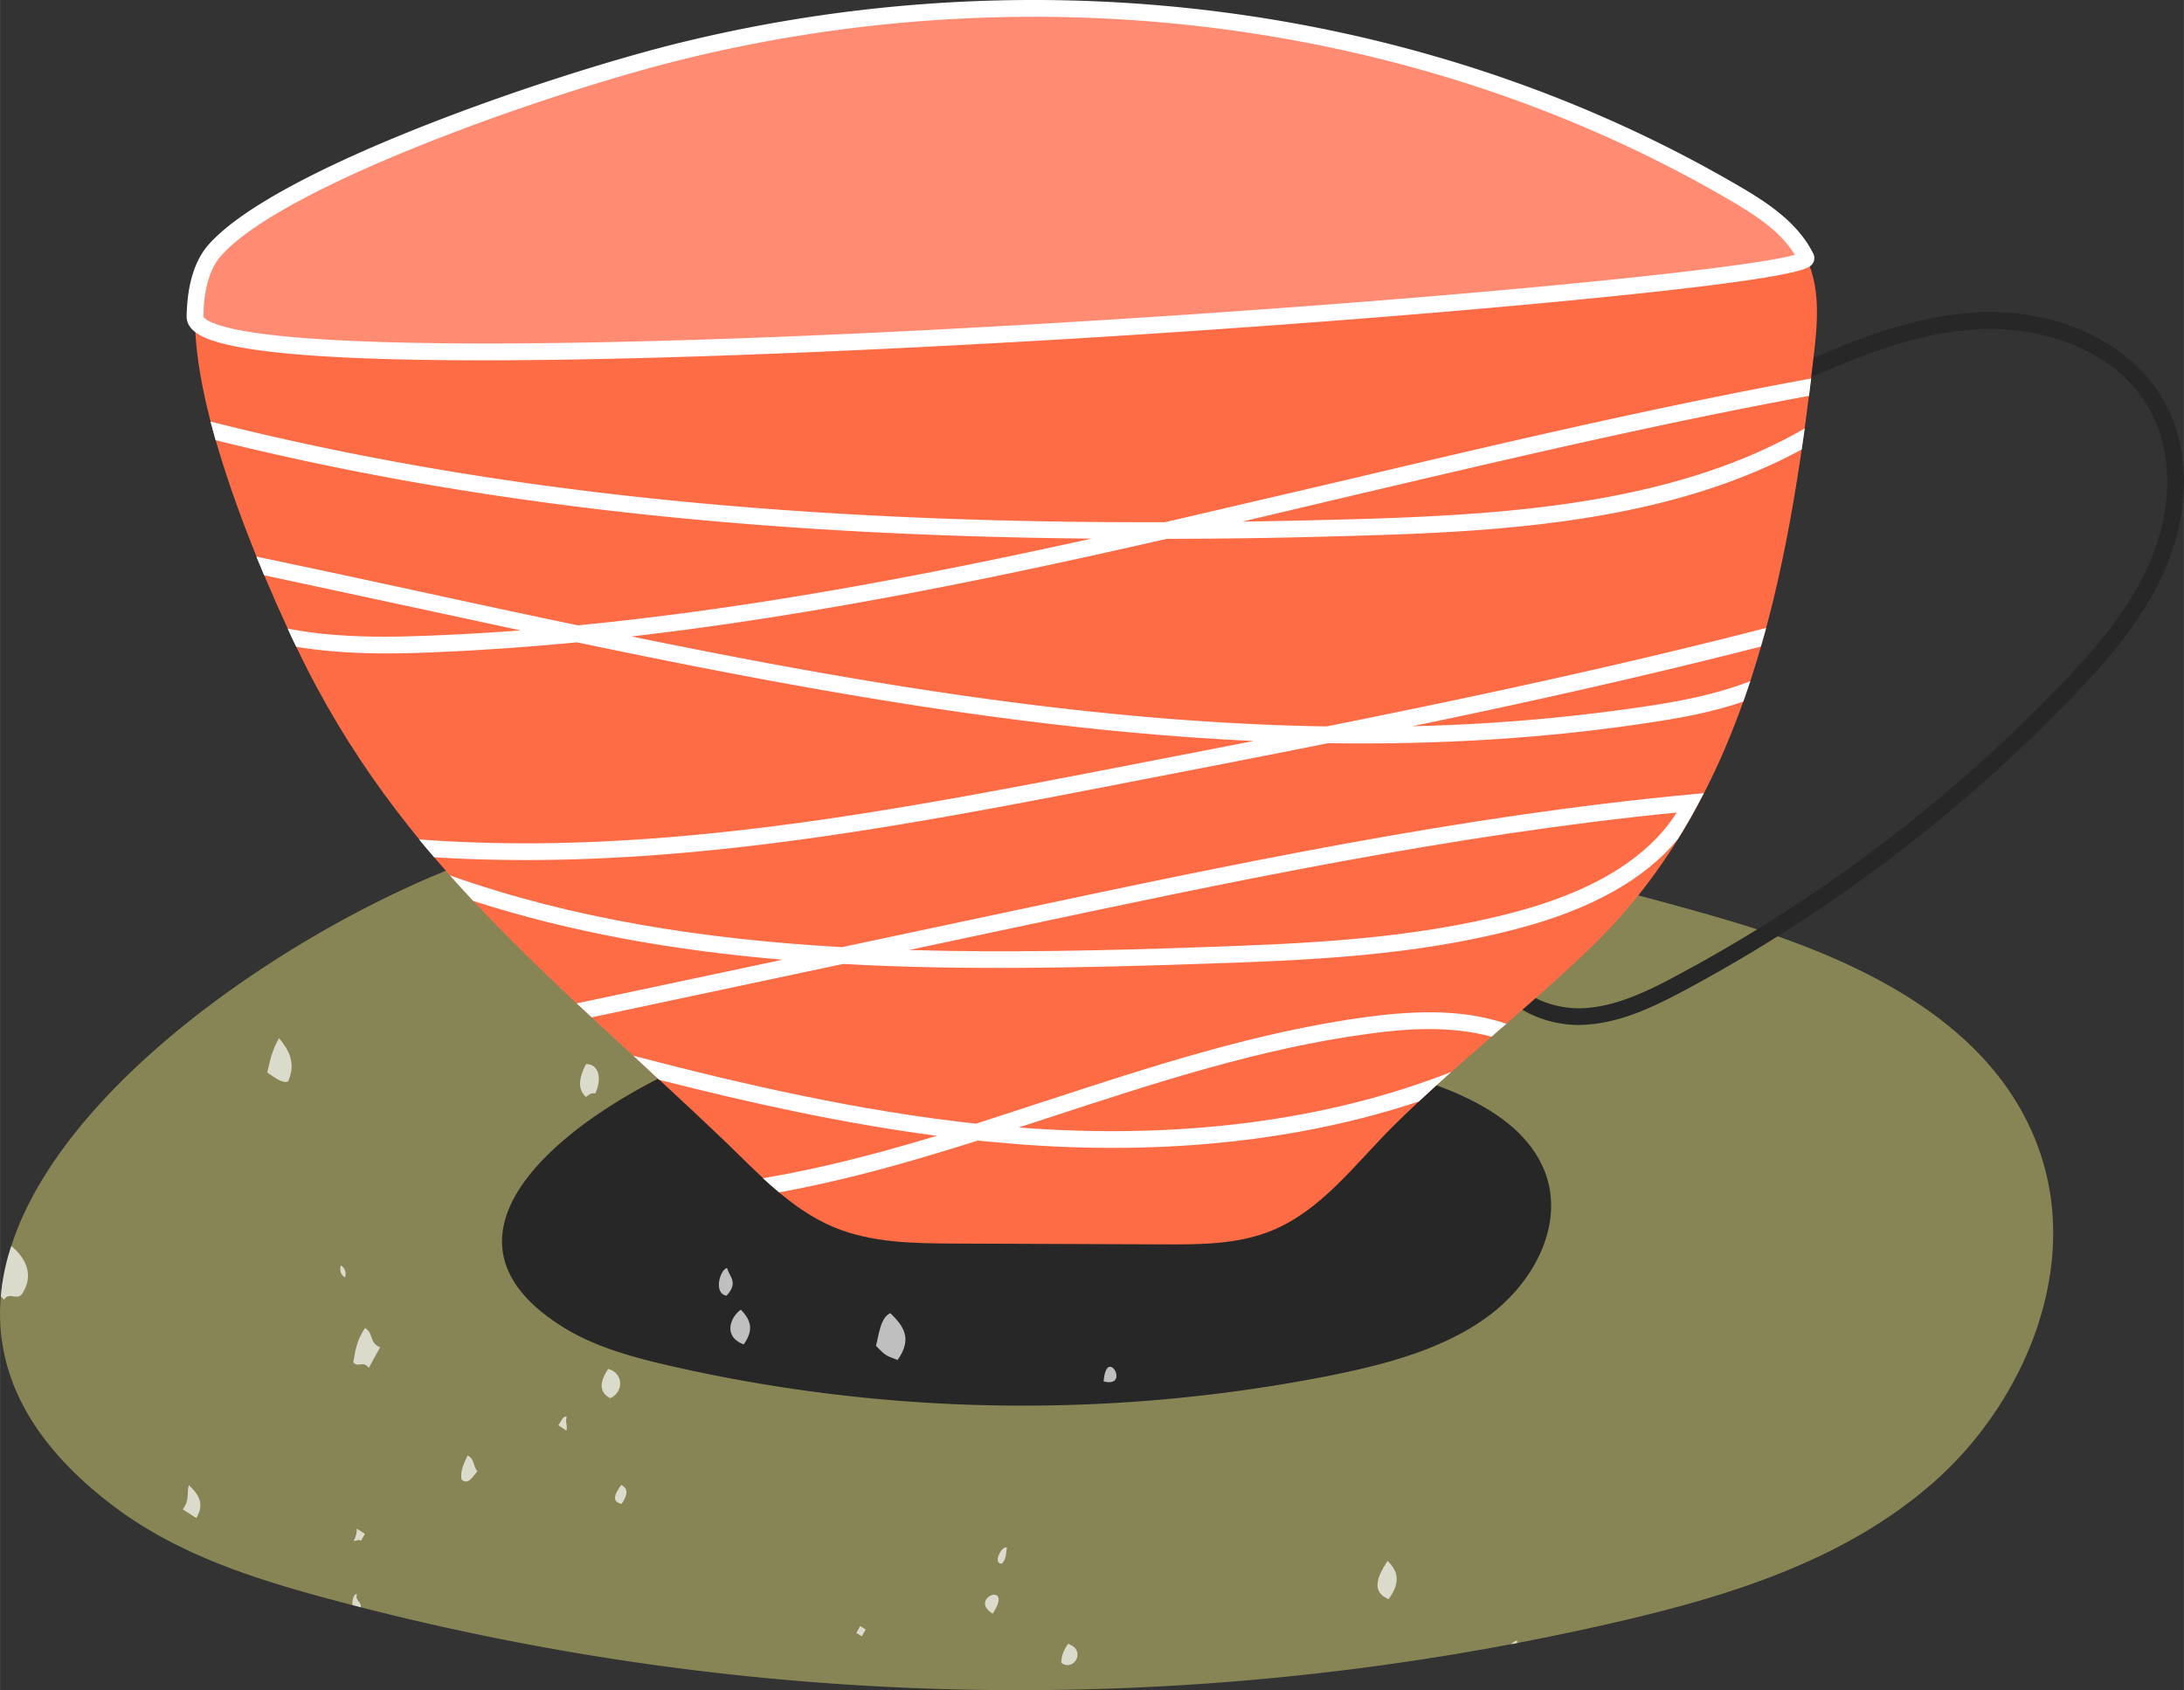 <svg xmlns="http://www.w3.org/2000/svg" width="1080" height="836" viewBox="0.033 -0.021 1080.004 836.039" style=""><rect x="0.033" y="-0.021" width="1080.004" height="836.039" fill="#333333" stroke="none"/><g><title>Hdrawnl1_367255814</title><g data-name="Layer 2"><path d="M57.4 745.9c30.9 23 67.9 34.9 104.6 44.8a1312.9 1312.9 0 0 0 637.6 11.6c55.7-12.9 112.5-30.4 156.4-68.9s71.6-102.7 54-159.8c-20.9-67.9-93.2-100.3-158.6-119.3-180.9-52.7-398.9-81.4-584.8-38.7-117.8 27.1-382.9 201-209.2 330.3z" fill="#878555"></path><path d="M277.6 655.9c15.8 10.1 34.7 15.3 53.4 19.6a782.9 782.9 0 0 0 325.8 5.1c28.5-5.7 57.6-13.3 79.9-30.1s36.6-44.8 27.7-69.8c-10.7-29.6-47.7-43.7-81.1-52-92.4-23-203.8-35.5-298.8-16.9-60.2 11.8-195.7 87.7-106.9 144.1z" fill="#272727"></path><g opacity=".7" fill="#fff"><path d="M180.5 656.9c-4.4 6.6-4.8 11.7-5.8 17 2.8 2.8 4.6-1.2 7.7 2.7 1.8-3.4 3.7-6.8 5.6-10.2-5.5-2.1-3.1-7-7.5-9.5z"></path><path d="M300.8 677.1c-4.4 6.5-4.6 11.6 1 14.5 6.9-3.2 6.5-12.4-1-14.5z"></path><path d="M132.2 530.5c3.5 2.3 7.3 5.6 10.3 4.4 4-9.1.4-15.5-4.5-21.4-3.6 6.3-4.6 11.6-5.8 17z"></path><path d="M174.9 762.1c1.3.4 2.3-.9 3.7 0 .6-1.1 1.2-2.3 1.9-3.4l-4.1-2.6a10.4 10.4 0 0 1-1.5 6z"></path><path d="M176.6 788.6c-1.5-.6-2.5 2.7-2.3 5.3l4.1 1.1c.6-2.6-3.2-3.5-1.8-6.4z"></path><path d="M359.6 627.2c-3.3.4-7.1 12.5-.3 13.7 6.2-6.7 1.2-9.5.3-13.7z"></path><path d="M433.2 665.7c4.6 4.7 4.7 4.8 10.7 7 7.8-11 2.4-17.2-3.6-23.2-5 2.3-5.7 11.1-7.1 16.2z"></path><path d="M423.5 807.7l2.7 1.7 1.9-3.4-2.7-1.7z"></path><path d="M495.6 773.4c2.5-3.2 1.6-5.1 2.4-7.7-2-2.1-7.7 8-2.4 7.7z"></path><path d="M307.2 734.5c-2.9 4.2-5.2 8.2.2 9.4 2.9-4.2 3.6-7.6-.2-9.4z"></path><path d="M367.8 665c5.7-8 2.7-12.8-1.4-17.2-4.8 3.2-9.4 13.1 1.4 17.2z"></path><path d="M231.3 719.9c-2.3 4.5-3.8 8.6-3 12 3.2 2.8 5.4-1.3 7.8-4.2-2.2-2.4-1.3-5.9-4.8-7.8z"></path><path d="M170.7 631.9c.5-2.4.2-4.6-2.2-6-.5 2.5-.2 4.6 2.2 6z"></path><path d="M90.4 746.6l6.7 4.3c4.4-7.4.8-12-3.7-16.3-1.2 4.1.6 7-3 12z"></path><path d="M686.7 791c6.4-8.7 4.3-14.3-.5-18.9-5.6 8.4-7.8 15.5.5 18.9z"></path><path d="M490.9 798.2c10.9-16.4-12.5-7.9 0 0z"></path><path d="M545.8 683.3c13.6 3.4 1.3-17.9 0 0z"></path><path d="M276.1 705l4 2.6c.8-2.5-.8-4.2.2-6.8-1.7-.8-2.9 2.4-4.2 4.2z"></path><path d="M289.8 526.3c-3.4 6.7-4.4 12.4 0 16.3 1.5-1.2 2.9-2.3 4.6-1.7 3.4-7.4 1.9-14.5-4.6-14.6z"></path><path d="M11.2 639.6c5.8-9.4 1.2-17.6-5.6-23.3a108.3 108.3 0 0 0-5.2 24.9 12.9 12.9 0 0 1 1.6 1.7c2.6-4.3 6.6.9 9.2-3.3z"></path><path d="M747.4 813.3l2.9-.6a5.7 5.7 0 0 1-.1-1.3 6.4 6.4 0 0 0-2.8 1.9z"></path><path d="M528.2 813.1c-2.6 3.7-3.4 6.7-3.3 9.4 6.2 4.6 12.6-6.3 3.3-9.4z"></path></g><path d="M780.9 507c-16.5 0-36.7-7.8-44.3-25.7l7.6-3.2c6.4 15 24.5 21.2 38.6 20.6 16.4-.8 32-8.4 46.5-16.2a761.9 761.9 0 0 0 188-141.9c17.9-18.4 35.8-38.8 46.1-63.1 11.1-25.9 11.1-53.5.2-73.9-17.4-32.4-56.6-42.2-84.9-40.8-34.4 1.7-67.8 16.9-97.3 30.2l-3.4-7.5c30.1-13.7 64.3-29.2 100.2-31 40.6-1.9 76.9 15.8 92.7 45.2 12.1 22.5 12.2 52.8.2 81-10.9 25.6-29.4 46.7-47.8 65.7a774.2 774.2 0 0 1-190.1 143.4c-15.4 8.2-31.9 16.3-50.1 17.1z" fill="#272727"></path><path d="M358.6 564.6c16.5 15.9 32.4 33.4 53.5 42.3 18.8 7.9 39.7 8.1 60 8.2l103.1.4c18.2.1 36.9.1 53.7-6.8 24.5-10 41-32.6 59.7-51.3 31-30.8 67.2-58.8 98.6-89.2 77.2-74.9 97.2-184.1 109.6-290.9 2-16.8 3.8-34.7-3.7-49.9s-21.4-23.8-35.3-31.9c-155.2-90.6-346-113-519.6-70.6-68.4 16.7-199.4 62.5-231.7 98.5-29.8 33.2 13.7 141.5 40.5 197.5 50.6 105.9 129.3 164.9 211.6 243.7z" fill="#fe6c46"></path><g fill="#fff"><path d="M594.9 476.7c48.6-1.6 103.7-3.5 156.1-17.5 36-9.5 62.4-24.3 78.7-44.1 4.7-7.4 8.9-15 12.9-22.8l-6.2.6c-114.5 10.7-228.7 34.9-339.1 58.4l-81 17.2c-67.6-3.9-132.7-13.8-193.8-35.5 3.8 4.2 7.6 8.5 11.5 12.6 48.9 15.8 100.1 24.6 153 29.1l-101.8 21.6 7.4 6.9 124.3-26.4c57.9 3.2 117.6 2 178-.1zM499 459.4c107.6-22.9 218.9-46.5 330.2-57.5-14.2 22.4-41.2 39-80.3 49.3-51.5 13.7-106.1 15.6-154.3 17.3s-97.6 2.8-145.1 1.4z"></path><path d="M676 503c-54.2 7.3-106.9 24.6-158 41.3l-35.3 11.5c-57.3-6.2-114-19.1-169.5-33.6l12.8 11.9c45.1 11.5 90.9 21.6 137.3 27.7l-3.7 1.1c-24.8 7.4-52.7 14.9-82.3 19.9 2.6 2.4 5.3 4.7 8 7 27.4-5 53.4-12 76.7-19 7.2-2.1 14.3-4.4 21.5-6.6l19.3 1.7c72.7 5.7 140.3-1.6 198.9-21.1 5.2-4.9 10.6-9.7 16-14.6-61.5 24.2-134.6 33.6-214 27.5l16.9-5.5c50.7-16.6 103.1-33.8 156.5-40.9 18.2-2.5 40.2-4.1 60.5 1.5 2.4-2.2 4.9-4.3 7.4-6.4-23.1-7.9-48.4-6.1-69-3.4z"></path><path d="M554.1 387.7c34-6.6 68.3-13.2 102.7-20.1 54.6.8 109.3-2.3 163.6-10.9 13.4-2.1 27.9-4.9 41.7-9.7 1.2-3.3 2.3-6.7 3.5-10.1-15.1 5.9-31.5 9.3-46.5 11.7a924.8 924.8 0 0 1-120.7 10.6c57.6-11.9 115.4-24.8 172.4-39.4.9-3.1 1.8-6.2 2.6-9.2-71.8 18.5-144.9 34.2-217.3 48.7-114.8-1.8-230.1-21.2-343.8-44.5 89.3-10.3 177.7-28.4 264.8-48.3 32.2 0 65.4-.6 99.8-1.7 71.6-2.1 150.5-7.9 214.1-42.5l1.5-10.4c-63.1 36.5-143.2 42.4-215.9 44.7-21.2.6-41.9 1.1-62.3 1.4l51.6-12.2c74.8-17.6 151.8-35.8 228.7-50 .4-2.9.7-5.8 1.1-8.6-78 14.3-156 32.7-231.7 50.6l-87.9 20.5h-7.6c-182.5 0-330.6-16-464.4-49.8.8 3 1.7 6.1 2.5 9.2 126.2 31.4 265 47.1 433.2 48.7-83.7 18.5-168.6 34.6-254 42.9-26.9-5.6-53.7-11.4-80.4-17.2s-52.3-11.3-78.6-16.8l3.8 9.2 73 15.7 53.9 11.6c-16.9 1.3-33.8 2.2-50.8 2.8-20.4.7-43.1.5-64.4-3.7q2.1 4.8 4.2 9c21 3.5 42.4 3.6 60.5 3 26.2-.9 52.3-2.7 78.3-5.2 110.5 23.1 222.6 43.6 334.7 48.8l-67.4 13.1c-112.9 21.8-229.2 44.3-345.3 35.6 2.4 3 4.9 5.9 7.4 8.8 114.5 7.2 228.6-14.8 339.4-36.3z"></path></g><path d="M893.1 127.4c-7.2-14.4-21.4-23.8-35.3-31.9-155.2-90.6-346-113-519.6-70.6-68.4 16.7-199.4 62.5-231.7 98.5-6.9 7.6-9.8 19.2-10 33.2-.7 46.9 804.1-14 796.6-29.2z" fill="#ff8b73"></path><path d="M239 178.2c-63.6 0-116.6-2.7-136.4-10.7-6.9-2.7-10.3-6.4-10.3-11 .3-15.9 4-27.9 11.1-35.8 34.3-38.2 171.4-84.6 233.8-99.8C517-23 707.5 2.9 859.8 91.9c13.9 8.1 29.3 18 37 33.7a4.8 4.8 0 0 1-.8 5.3c-1.9 2-6.4 6.8-120.5 17.8-71.3 6.9-163 13.9-251.6 19.2-66.4 3.9-188 10.3-284.9 10.3zm-138.4-21.6s.6 1.5 5.2 3.3c33.6 13.3 188.1 13.3 413.3 0 186.5-11 344.4-26.7 368.5-33.9-7.2-11.8-19.7-19.7-31.9-26.9C705.2 11.1 516.9-14.4 339.1 29c-65.3 15.9-197.9 62.1-229.5 97.2-5.8 6.4-8.8 16.6-9 30.4zm788.8-27.4z" fill="#fff"></path></g></g></svg>